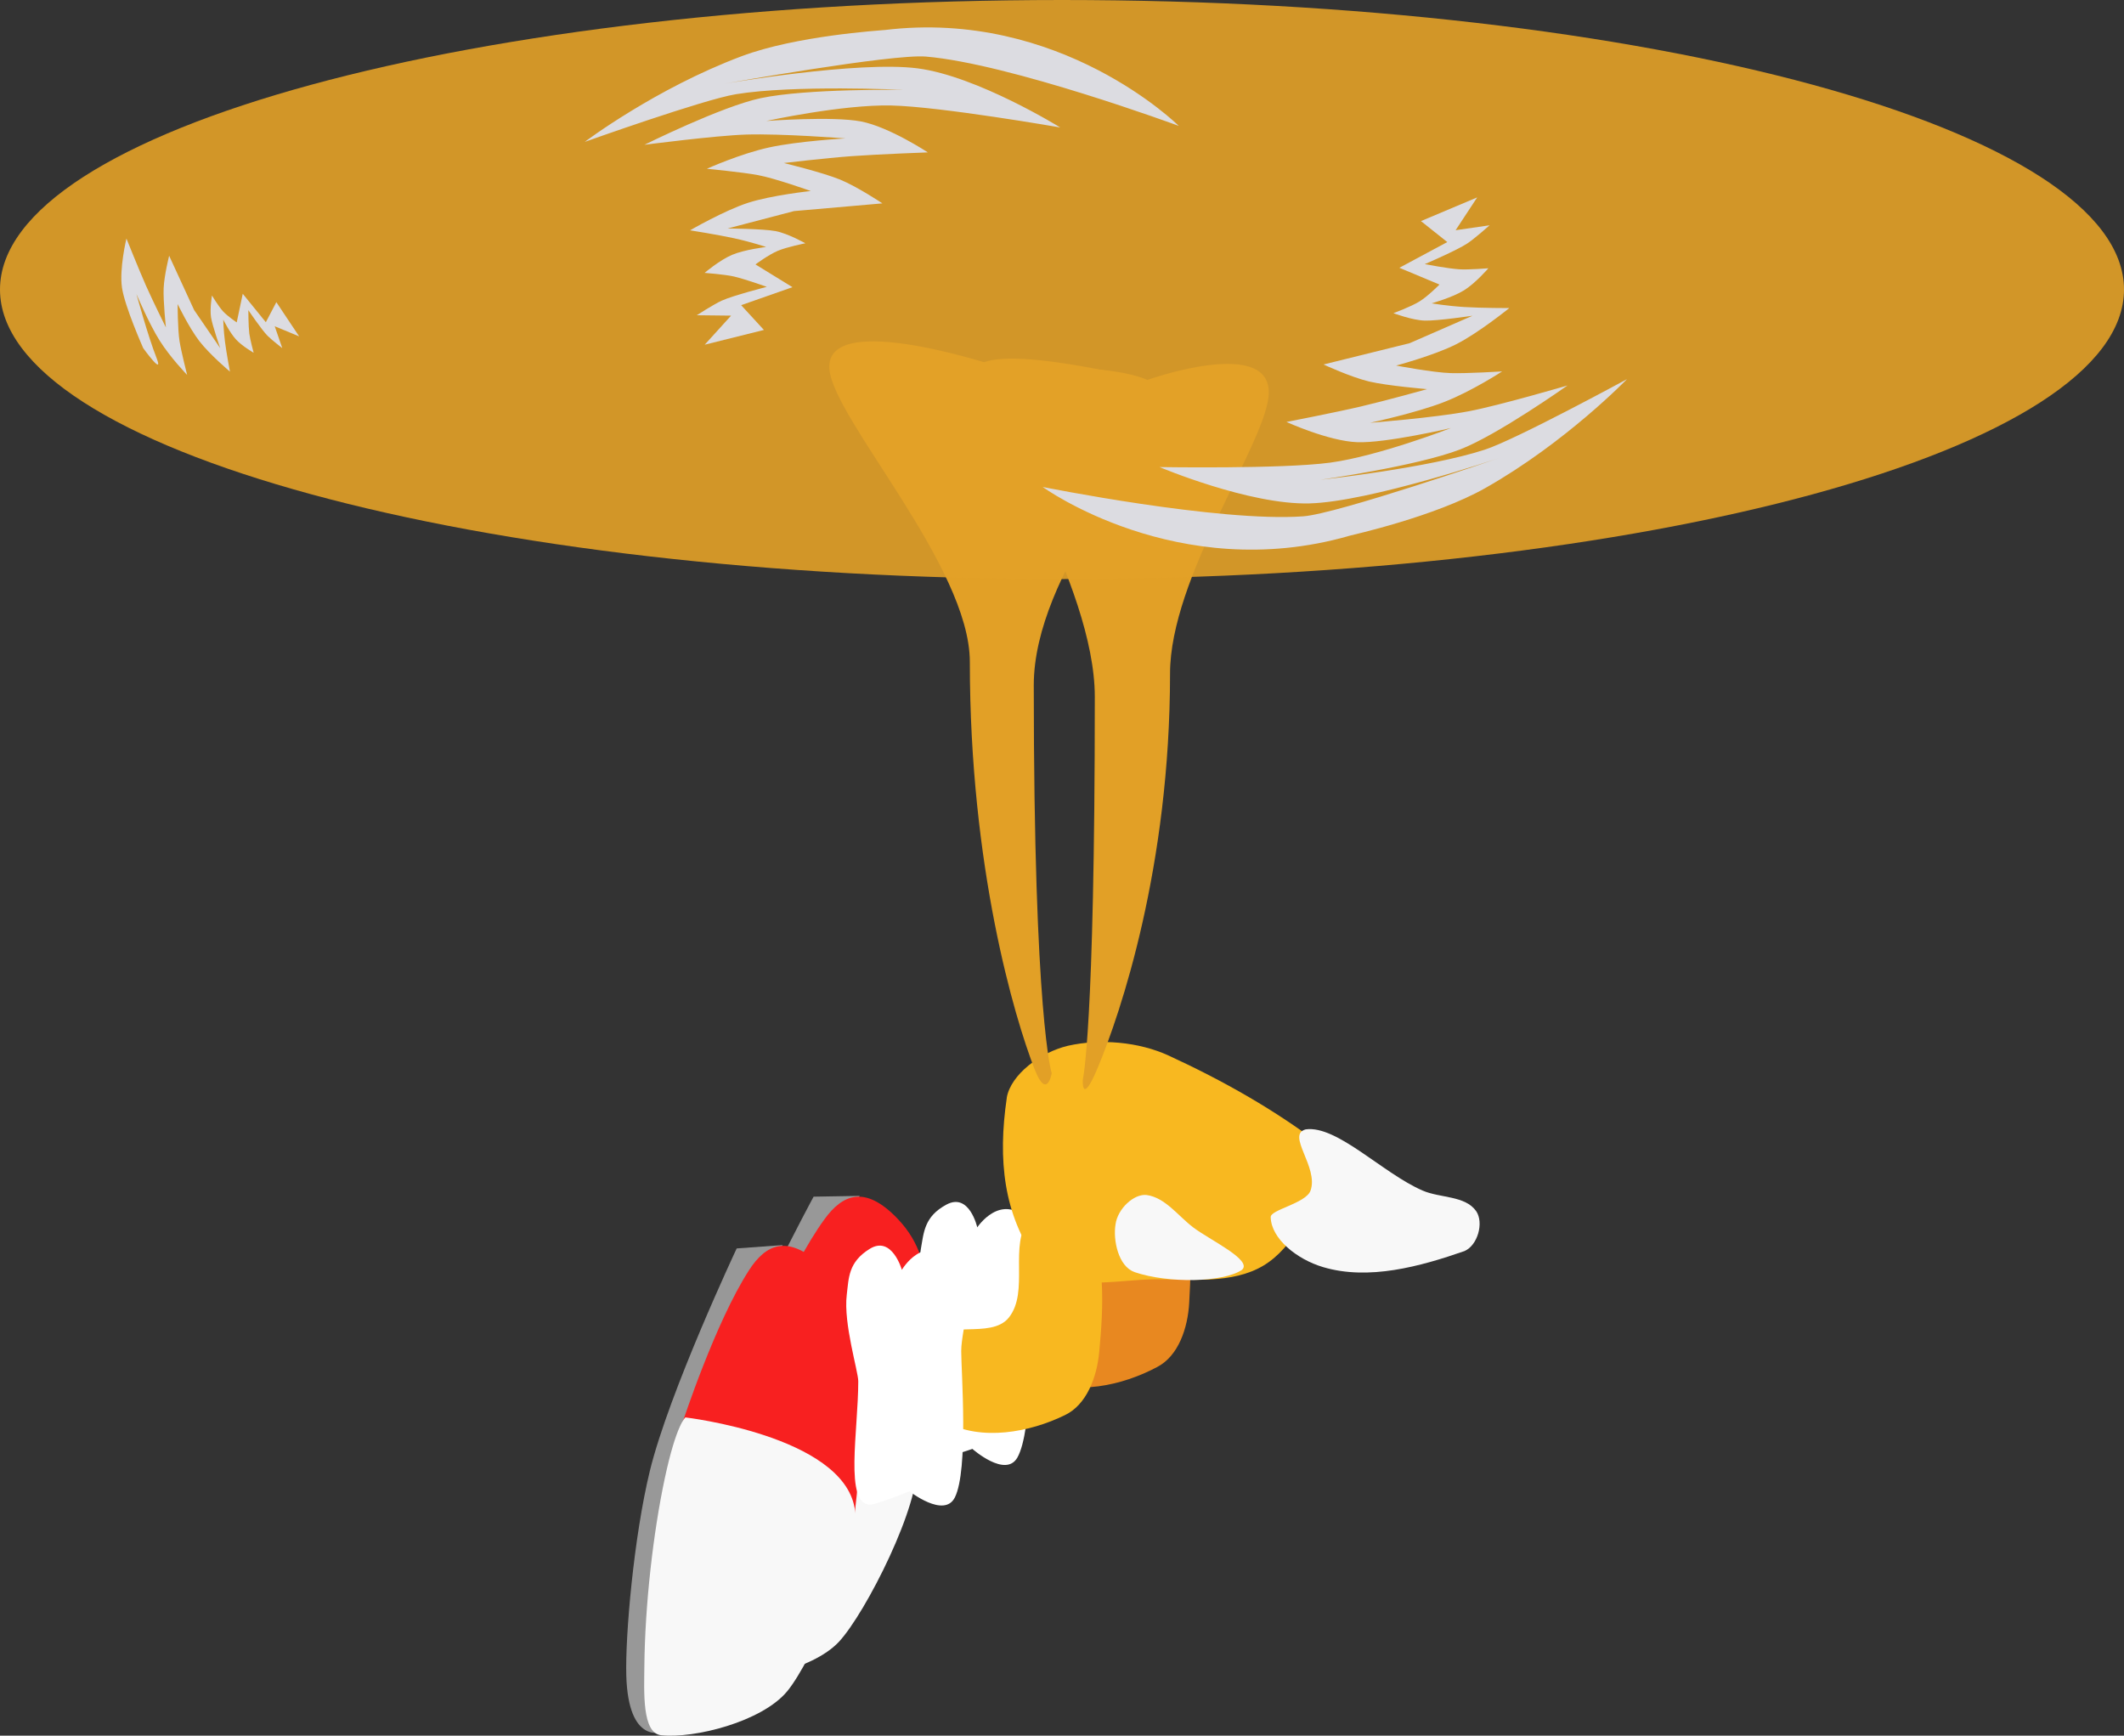<svg version="1.1" xmlns="http://www.w3.org/2000/svg" xmlns:xlink="http://www.w3.org/1999/xlink" width="38" height="31.048" viewBox="0,0,38,31.048"><rect x="0" y="0" width="38" height="31.048" fill="#333333" stroke="none"/><g transform="translate(-217.368,-163.305)"><g data-paper-data="{&quot;isPaintingLayer&quot;:true}" fill-rule="nonzero" stroke-linejoin="miter" stroke-miterlimit="10" stroke-dasharray="" stroke-dashoffset="0" style="mix-blend-mode: normal"><g data-paper-data="{&quot;index&quot;:null}"><path d="M230.454,188.723c-0.354,1.278 -0.343,4.547 -0.343,4.547c0,0 -0.624,0.207 -0.59,-1.039c0.02,-0.721 0.276,-2.483 0.628,-3.637c0.421,-1.383 1.775,-3.883 1.775,-3.883l0.825,-0.014c0,0 -2.042,3.115 -2.294,4.026z" fill="#989898" stroke="#989898" stroke-width="0" stroke-linecap="round"/><path d="M234.011,186.535c0.148,0.849 -0.254,3.066 -0.254,3.066l-2.972,-1.849c0,0 0.684,-1.751 1.34,-2.646c0.312,-0.425 0.712,-0.619 1.304,0.002c0.416,0.437 0.484,0.873 0.581,1.427z" fill="#f82020" stroke="none" stroke-width="1.14" stroke-linecap="round"/><path d="M230.839,187.678c0,0 2.773,0.484 2.93,1.786c0.08,0.732 -0.911,2.691 -1.39,3.207c-0.482,0.52 -1.711,0.754 -2.295,0.657c-0.343,-0.057 -0.258,-0.804 -0.23,-1.243c0.072,-1.094 0.293,-2.385 0.556,-3.344c0.263,-0.959 0.43,-1.065 0.43,-1.065z" fill="#f8f8f8" stroke="none" stroke-width="1.151" stroke-linecap="round"/><path d="M235.83,186.772c-0.021,0.367 0.013,2.128 -0.261,2.607c-0.212,0.369 -0.804,-0.156 -0.804,-0.156c0,0 -0.593,0.205 -0.717,0.198c-0.464,-0.026 -0.138,-1.329 -0.088,-2.214c0.01,-0.177 -0.21,-1.048 -0.118,-1.555c0.054,-0.301 0.059,-0.584 0.458,-0.799c0.411,-0.222 0.552,0.407 0.552,0.407c0,0 0.427,-0.648 0.923,-0.119c0.437,0.466 0.079,1.203 0.055,1.631z" fill="#ffffff" stroke="none" stroke-width="0" stroke-linecap="butt"/></g><path d="M237.003,186.052c0.36,-0.481 -0.055,-1.302 0.304,-1.779c0.201,-0.268 0.848,-0.361 1.004,-0.085c0.396,0.704 0.379,1.608 0.333,2.42c-0.025,0.454 -0.193,0.953 -0.573,1.15c-0.618,0.331 -1.476,0.523 -2.13,0.2c-0.42,-0.203 -0.577,-0.961 -0.345,-1.412c0.229,-0.439 1.101,-0.085 1.407,-0.493z" data-paper-data="{&quot;index&quot;:null}" fill="#e88820" stroke="none" stroke-width="0.491" stroke-linecap="round"/><path d="M235.415,186.876c0.377,-0.468 -0.008,-1.303 0.368,-1.767c0.21,-0.261 0.86,-0.33 1.006,-0.049c0.37,0.718 0.321,1.621 0.245,2.43c-0.042,0.453 -0.227,0.945 -0.614,1.129c-0.63,0.308 -1.493,0.47 -2.135,0.123c-0.412,-0.217 -0.542,-0.981 -0.294,-1.424c0.245,-0.43 1.103,-0.046 1.424,-0.442z" data-paper-data="{&quot;index&quot;:null}" fill="#f8b820" stroke="none" stroke-width="0.491" stroke-linecap="round"/><g data-paper-data="{&quot;index&quot;:null}"><path d="M231.37,185.577c0,0 -1.862,3.225 -2.063,4.149c-0.282,1.296 -0.086,4.559 -0.086,4.559c0,0 -0.611,0.242 -0.648,-1.004c-0.021,-0.721 0.136,-2.495 0.422,-3.667c0.343,-1.405 1.553,-3.977 1.553,-3.977l0.823,-0.06z" fill="#989898" stroke="#989898" stroke-width="0" stroke-linecap="round"/><path d="M232.735,187.34c0.195,0.84 -0.08,3.076 -0.08,3.076l-3.071,-1.678c0,0 0.584,-1.787 1.189,-2.718c0.287,-0.442 0.676,-0.658 1.302,-0.072c0.44,0.413 0.533,0.844 0.661,1.392z" fill="#f82020" stroke="none" stroke-width="1.14" stroke-linecap="round"/><path d="M229.632,188.66c0,0 2.796,0.327 3.026,1.618c0.121,0.726 -0.758,2.738 -1.207,3.281c-0.452,0.546 -1.666,0.849 -2.255,0.786c-0.346,-0.037 -0.303,-0.789 -0.3,-1.228c0.01,-1.096 0.158,-2.397 0.366,-3.37c0.208,-0.972 0.369,-1.087 0.369,-1.087z" fill="#f8f8f8" stroke="none" stroke-width="1.151" stroke-linecap="round"/><path d="M234.565,187.474c0,0.368 0.133,2.124 -0.114,2.617c-0.19,0.38 -0.812,-0.11 -0.812,-0.11c0,0 -0.581,0.238 -0.704,0.238c-0.465,0 -0.212,-1.319 -0.212,-2.206c0,-0.177 -0.268,-1.035 -0.206,-1.545c0.037,-0.304 0.026,-0.586 0.412,-0.824c0.398,-0.245 0.574,0.376 0.574,0.376c0,0 0.39,-0.671 0.915,-0.17c0.462,0.441 0.147,1.197 0.147,1.625z" fill="#ffffff" stroke="none" stroke-width="0" stroke-linecap="butt"/></g><path d="M235.38,182.938c0.074,-0.412 0.6,-0.809 1.093,-0.926c0.578,-0.13 1.267,-0.072 1.805,0.176c0.964,0.444 1.906,0.973 2.749,1.62c0.211,0.162 0.15,0.349 0.074,0.491c-0.293,0.606 -0.572,1.311 -1.129,1.645c-0.559,0.333 -1.289,0.243 -1.939,0.245c-0.707,0.005 -1.698,0.26 -2.111,-0.319c-0.597,-0.841 -0.706,-1.812 -0.541,-2.931z" data-paper-data="{&quot;index&quot;:null}" fill="#f8b820" stroke="none" stroke-width="0.491" stroke-linecap="round"/><path d="M237.665,186.059c-0.289,-0.099 -0.387,-0.573 -0.339,-0.855c0.038,-0.275 0.325,-0.546 0.553,-0.523c0.335,0.044 0.567,0.376 0.838,0.581c0.3,0.227 1.067,0.584 0.871,0.758c-0.331,0.225 -1.316,0.247 -1.924,0.04z" data-paper-data="{&quot;index&quot;:null}" fill="#f8f8f8" stroke="none" stroke-width="1" stroke-linecap="round"/><path d="M240.102,185.081c-0.017,-0.136 0.625,-0.246 0.712,-0.477c0.152,-0.421 -0.443,-1.003 -0.085,-1.097c0.56,-0.076 1.375,0.785 2.091,1.095c0.313,0.136 0.762,0.088 0.958,0.368c0.141,0.208 0.026,0.613 -0.209,0.714c-0.792,0.276 -1.715,0.53 -2.53,0.287c-0.477,-0.142 -0.926,-0.511 -0.937,-0.889z" data-paper-data="{&quot;index&quot;:null}" fill="#f8f8f8" stroke="none" stroke-width="1" stroke-linecap="round"/><path d="M234.719,175.144c0,-1.709 -2.433,-4.336 -2.512,-5.231c-0.099,-1.116 3.11,-0.021 3.11,-0.021c0,0 3.079,-0.192 2.879,0.624c-0.181,0.74 -2.333,3.036 -2.333,5.045c0,5.971 0.321,6.942 0.321,6.942c0,0 -0.085,0.497 -0.308,-0.076c-0.358,-0.92 -1.157,-3.604 -1.157,-7.283z" data-paper-data="{&quot;index&quot;:null}" fill="#e2a026" stroke="none" stroke-width="0" stroke-linecap="butt"/><path d="M238.301,175.353c0,3.457 -0.884,6.069 -1.292,7.048c-0.297,0.712 -0.269,0.219 -0.269,0.219c0,0 0.215,-0.879 0.215,-6.849c0,-2.008 -1.937,-4.955 -2.15,-5.695c-0.235,-0.816 3.083,0.027 3.083,0.027c0,0 2.292,-0.817 2.175,0.299c-0.093,0.894 -1.762,3.243 -1.762,4.952z" data-paper-data="{&quot;index&quot;:null}" fill="#e2a026" stroke="none" stroke-width="0" stroke-linecap="butt"/><path d="M236.368,163.305c10.493,0 19,2.319 19,5.179c0,2.86 -8.507,5.179 -19,5.179c-10.493,0 -19,-2.319 -19,-5.179c0,-2.86 8.507,-5.179 19,-5.179z" data-paper-data="{&quot;index&quot;:null}" fill-opacity="0.902" fill="#e3a127" stroke="none" stroke-width="0" stroke-linecap="butt"/><path d="M241.494,172.894c-3.059,0.871 -5.471,-0.878 -5.471,-0.878c0,0 3.149,0.633 4.661,0.525c0.602,-0.043 3.492,-1.039 3.492,-1.039c0,0 -2.303,0.78 -3.38,0.808c-1.077,0.028 -2.683,-0.65 -2.683,-0.65c0,0 2.179,0.037 3.05,-0.079c0.87,-0.117 2.163,-0.619 2.163,-0.619c0,0 -1.163,0.272 -1.676,0.253c-0.513,-0.019 -1.266,-0.362 -1.266,-0.362c0,0 0.866,-0.168 1.332,-0.277c0.465,-0.109 1.184,-0.31 1.184,-0.31c0,0 -0.709,-0.059 -1.039,-0.137c-0.33,-0.079 -0.814,-0.304 -0.814,-0.304l1.54,-0.381l1.125,-0.491c0,0 -0.631,0.094 -0.855,0.087c-0.225,-0.007 -0.56,-0.133 -0.56,-0.133c0,0 0.312,-0.114 0.467,-0.21c0.155,-0.096 0.357,-0.302 0.357,-0.302l-0.717,-0.3l0.857,-0.46l-0.471,-0.375l1.006,-0.424l-0.386,0.587l0.608,-0.088c0,0 -0.261,0.233 -0.399,0.325c-0.186,0.123 -0.761,0.37 -0.761,0.37c0,0 0.409,0.078 0.615,0.092c0.162,0.011 0.523,-0.018 0.523,-0.018c0,0 -0.23,0.267 -0.437,0.395c-0.207,0.128 -0.579,0.232 -0.579,0.232c0,0 0.272,0.046 0.586,0.066c0.313,0.019 0.804,0.019 0.804,0.019c0,0 -0.547,0.443 -0.946,0.645c-0.398,0.202 -1.078,0.383 -1.078,0.383c0,0 0.661,0.126 0.978,0.135c0.285,0.009 0.918,-0.03 0.918,-0.03c0,0 -0.539,0.353 -1.039,0.548c-0.5,0.195 -1.324,0.371 -1.324,0.371c0,0 1.143,-0.089 1.764,-0.206c0.547,-0.103 1.769,-0.462 1.769,-0.462c0,0 -1.258,0.891 -1.925,1.146c-0.786,0.3 -2.494,0.541 -2.494,0.541c0,0 1.941,-0.211 2.941,-0.539c0.562,-0.184 2.542,-1.261 2.542,-1.261c0,0 -1.097,1.135 -2.534,1.948c-0.909,0.514 -2.373,0.837 -2.449,0.858z" data-paper-data="{&quot;index&quot;:null}" fill="#dcdce1" stroke="none" stroke-width="0" stroke-linecap="butt"/><path d="M233.187,163.843c3.157,-0.387 5.27,1.714 5.27,1.714c0,0 -3.014,-1.112 -4.524,-1.24c-0.601,-0.051 -3.611,0.486 -3.611,0.486c0,0 2.396,-0.414 3.464,-0.275c1.068,0.139 2.55,1.057 2.55,1.057c0,0 -2.147,-0.374 -3.025,-0.393c-0.878,-0.019 -2.232,0.277 -2.232,0.277c0,0 1.191,-0.089 1.695,0.009c0.504,0.098 1.194,0.553 1.194,0.553c0,0 -0.882,0.032 -1.358,0.067c-0.476,0.035 -1.218,0.123 -1.218,0.123c0,0 0.691,0.168 1.005,0.296c0.314,0.129 0.758,0.426 0.758,0.426l-1.581,0.138l-1.188,0.311c0,0 0.638,0.005 0.858,0.047c0.221,0.042 0.533,0.218 0.533,0.218c0,0 -0.326,0.064 -0.494,0.135c-0.168,0.071 -0.399,0.243 -0.399,0.243l0.662,0.407l-0.918,0.322l0.407,0.443l-1.059,0.264l0.472,-0.52l-0.614,-0.007c0,0 0.294,-0.19 0.444,-0.26c0.203,-0.093 0.809,-0.248 0.809,-0.248c0,0 -0.392,-0.14 -0.593,-0.186c-0.159,-0.036 -0.52,-0.064 -0.52,-0.064c0,0 0.268,-0.228 0.493,-0.323c0.224,-0.094 0.608,-0.14 0.608,-0.14c0,0 -0.262,-0.088 -0.569,-0.155c-0.307,-0.067 -0.792,-0.143 -0.792,-0.143c0,0 0.609,-0.353 1.034,-0.491c0.425,-0.138 1.125,-0.212 1.125,-0.212c0,0 -0.633,-0.227 -0.946,-0.285c-0.28,-0.052 -0.912,-0.113 -0.912,-0.113c0,0 0.587,-0.266 1.111,-0.381c0.524,-0.115 1.366,-0.162 1.366,-0.162c0,0 -1.143,-0.089 -1.775,-0.069c-0.556,0.018 -1.819,0.183 -1.819,0.183c0,0 1.38,-0.686 2.079,-0.834c0.823,-0.175 2.548,-0.149 2.548,-0.149c0,0 -1.951,-0.092 -2.989,0.078c-0.583,0.095 -2.706,0.853 -2.706,0.853c0,0 1.26,-0.952 2.805,-1.532c0.978,-0.367 2.474,-0.46 2.553,-0.469z" data-paper-data="{&quot;index&quot;:null}" fill="#dcdce1" stroke="none" stroke-width="0" stroke-linecap="butt"/><path d="M220.168,169.706c0.138,0.349 -0.238,-0.174 -0.238,-0.174c0,0 -0.327,-0.735 -0.379,-1.077c-0.052,-0.342 0.079,-0.883 0.079,-0.883c0,0 0.221,0.552 0.351,0.846c0.131,0.294 0.355,0.744 0.355,0.744c0,0 -0.051,-0.476 -0.04,-0.705c0.01,-0.228 0.098,-0.577 0.098,-0.577l0.447,0.971l0.467,0.682c0,0 -0.142,-0.405 -0.165,-0.555c-0.023,-0.149 0.017,-0.387 0.017,-0.387c0,0 0.115,0.192 0.198,0.283c0.083,0.09 0.245,0.198 0.245,0.198l0.108,-0.512l0.413,0.509l0.188,-0.359l0.408,0.612l-0.437,-0.181l0.135,0.391c0,0 -0.187,-0.143 -0.266,-0.223c-0.105,-0.107 -0.341,-0.456 -0.341,-0.456c0,0 -0,0.28 0.017,0.418c0.014,0.109 0.078,0.344 0.078,0.344c0,0 -0.206,-0.118 -0.317,-0.239c-0.111,-0.121 -0.227,-0.354 -0.227,-0.354c0,0 0.004,0.186 0.031,0.396c0.027,0.21 0.089,0.535 0.089,0.535c0,0 -0.362,-0.306 -0.546,-0.544c-0.184,-0.238 -0.39,-0.665 -0.39,-0.665c0,0 0,0.453 0.034,0.664c0.03,0.189 0.136,0.604 0.136,0.604c0,0 -0.302,-0.312 -0.494,-0.618c-0.192,-0.306 -0.413,-0.829 -0.413,-0.829c0,0 0.203,0.745 0.359,1.141z" data-paper-data="{&quot;index&quot;:null}" fill="#dcdce1" stroke="none" stroke-width="0" stroke-linecap="butt"/></g></g></svg>